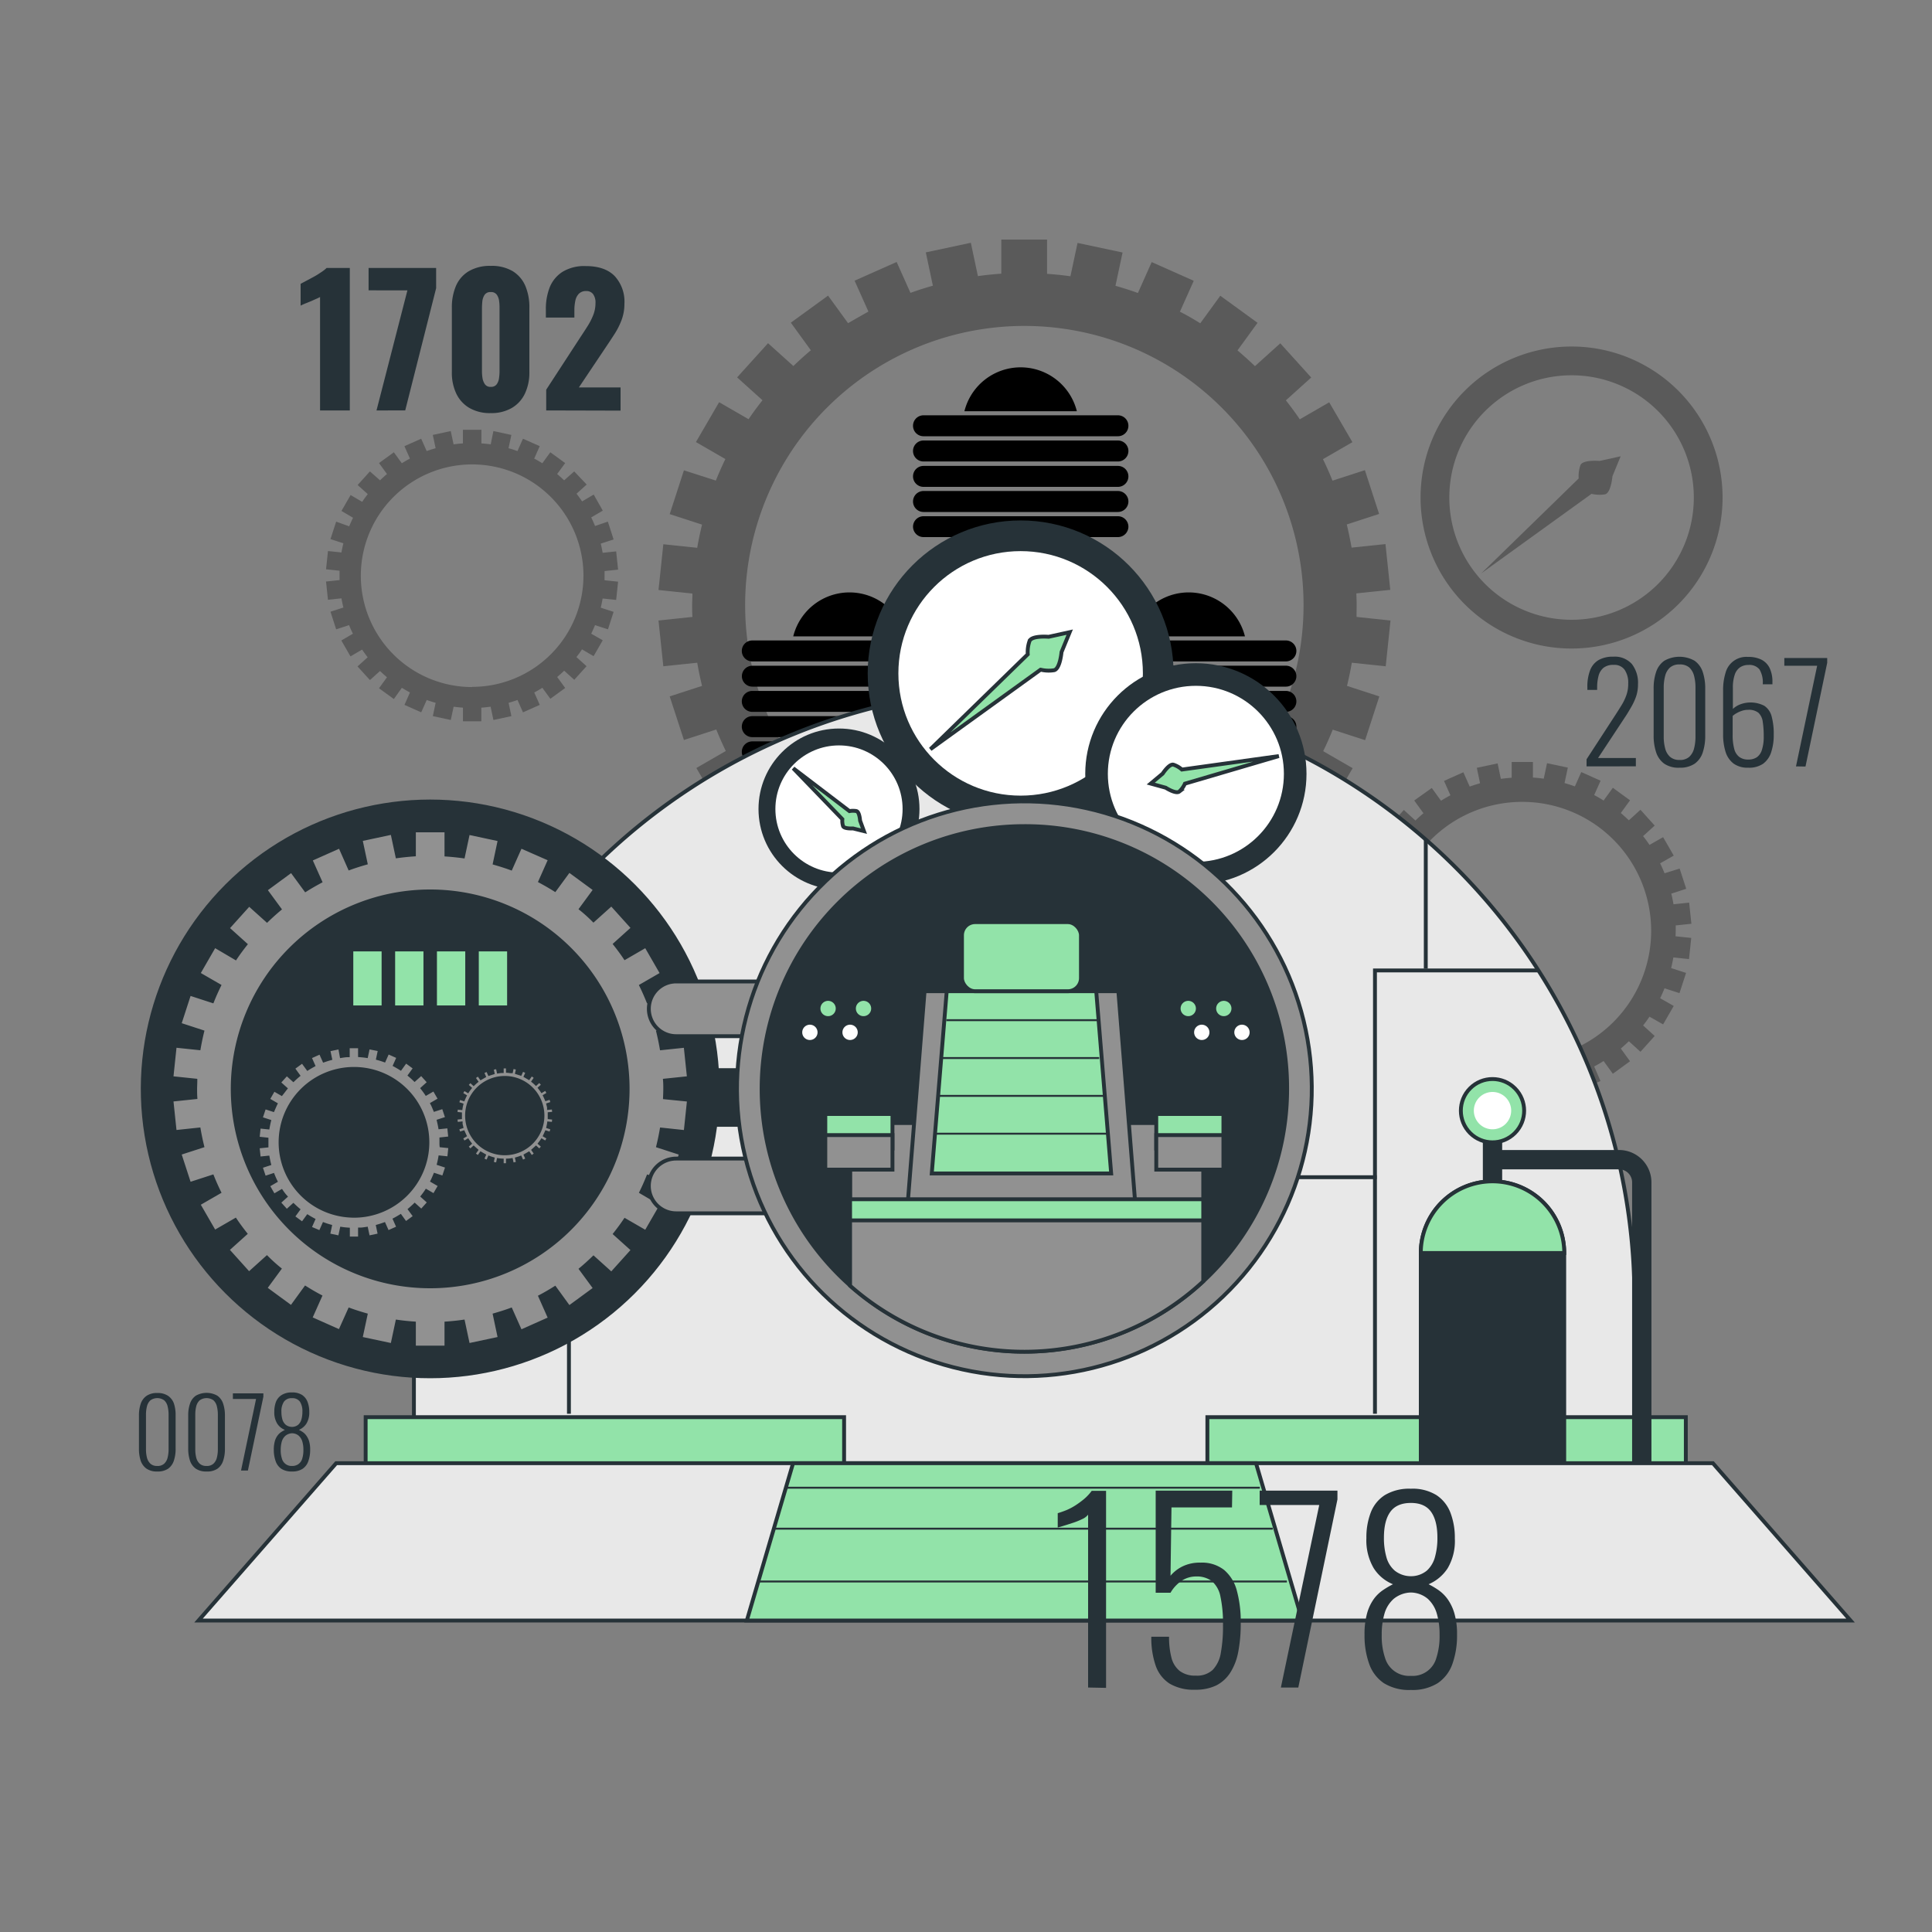 <svg xmlns="http://www.w3.org/2000/svg" viewBox="0 0 500 500"><rect x="0" y="0" width="500" height="500" fill="#808080" stroke="none"/><g id="freepik--Gears--inject-18"><path d="M351.1,156.62c0-1-.05-2-.08-3.05l8.78-.92-1.24-11.84-8.77.92c-.36-2-.76-4-1.25-6l8.37-2.72-3.68-11.33-8.38,2.72q-1.14-2.84-2.47-5.57l7.62-4.4-6-10.31-7.62,4.4c-1.13-1.69-2.35-3.32-3.6-4.91l6.56-5.91-8-8.85-6.56,5.91c-1.46-1.41-3-2.78-4.52-4.08l5.19-7.14-9.64-7-5.18,7.13c-1.72-1.07-3.47-2.1-5.27-3l3.58-8-10.88-4.84-3.57,8c-1.9-.7-3.85-1.3-5.81-1.86l1.84-8.62-11.65-2.48-1.84,8.63q-3-.42-6.05-.63V62H259.14v8.83q-3.06.21-6.06.63l-1.83-8.63L239.6,65.32l1.83,8.62c-2,.56-3.9,1.16-5.8,1.86l-3.58-8-10.88,4.84,3.58,8c-1.79,1-3.55,2-5.27,3l-5.18-7.13-9.63,7,5.18,7.14c-1.56,1.3-3.06,2.67-4.52,4.08l-6.56-5.91-8,8.85,6.56,5.91c-1.25,1.59-2.46,3.22-3.6,4.91l-7.62-4.4-6,10.31,7.62,4.4c-.89,1.82-1.7,3.68-2.47,5.57L177,121.72l-3.68,11.33,8.37,2.72c-.49,2-.9,3.95-1.25,6l-8.77-.92-1.25,11.84,8.78.92c0,1-.07,2-.07,3.05s0,2,.07,3l-8.78.93,1.25,11.84,8.77-.92c.35,2,.76,4,1.25,6l-8.37,2.72L177,191.51l8.37-2.72c.77,1.89,1.58,3.75,2.47,5.57l-7.62,4.4,6,10.32,7.62-4.4c1.14,1.68,2.35,3.31,3.6,4.91l-6.56,5.91,8,8.85,6.56-5.91c1.46,1.41,3,2.77,4.52,4.08l-5.18,7.13,9.63,7,5.18-7.13q2.58,1.62,5.27,3.06l-3.58,8,10.88,4.85,3.58-8c1.9.69,3.84,1.3,5.8,1.86l-1.83,8.62,11.65,2.47,1.83-8.62c2,.28,4,.48,6.06.62v8.83h11.91v-8.83c2-.14,4.06-.34,6.05-.62l1.84,8.62,11.65-2.47-1.84-8.62c2-.56,3.91-1.17,5.81-1.86l3.57,8L309,240.62l-3.58-8c1.8-1,3.55-2,5.27-3.06l5.18,7.13,9.64-7-5.19-7.13c1.56-1.31,3.06-2.67,4.52-4.08l6.56,5.91,8-8.85-6.56-5.91c1.25-1.6,2.47-3.23,3.6-4.91l7.62,4.4,6-10.32-7.62-4.4q1.33-2.73,2.47-5.57l8.38,2.72,3.68-11.32-8.37-2.72c.49-2,.89-3.95,1.25-6l8.77.92,1.24-11.84-8.78-.93C351.05,158.65,351.1,157.64,351.1,156.62Zm-86,72.25a72.26,72.26,0,1,1,72.26-72.25A72.25,72.25,0,0,1,265.09,228.87Z" style="opacity:0.3"></path><path d="M433.67,240.9c0-.47,0-.93,0-1.4l4.06-.43-.58-5.47-4.05.43q-.24-1.4-.57-2.76l3.86-1.25-1.7-5.23L430.78,226c-.35-.87-.73-1.73-1.14-2.57l3.52-2-2.75-4.77-3.52,2c-.52-.78-1.08-1.54-1.66-2.27l3-2.73-3.68-4.09-3,2.73c-.68-.65-1.37-1.28-2.09-1.89l2.39-3.29-4.45-3.24-2.39,3.3c-.79-.5-1.61-1-2.44-1.41l1.66-3.72-5-2.24-1.65,3.71c-.88-.32-1.77-.6-2.68-.86l.85-4-5.38-1.14-.85,4c-.92-.13-1.86-.22-2.8-.29V197.2h-5.5v4.08c-.94.07-1.87.16-2.8.29l-.84-4-5.38,1.14.84,4c-.9.26-1.8.54-2.68.86l-1.65-3.71-5,2.24,1.66,3.72c-.83.44-1.64.91-2.44,1.41l-2.39-3.3L366,207.17l2.39,3.29c-.71.61-1.41,1.24-2.08,1.89l-3-2.73-3.68,4.09,3,2.73c-.58.73-1.14,1.49-1.67,2.27l-3.52-2-2.75,4.77,3.52,2c-.41.84-.79,1.7-1.14,2.57l-3.87-1.25-1.7,5.23,3.87,1.25c-.23.91-.42,1.83-.58,2.76l-4.05-.43-.58,5.47,4.06.43c0,.47,0,.93,0,1.4s0,.94,0,1.41l-4.06.43.58,5.47,4.05-.43c.16.93.35,1.85.58,2.76l-3.87,1.25,1.7,5.23,3.87-1.25c.35.87.73,1.73,1.14,2.57l-3.52,2,2.75,4.77,3.52-2c.53.78,1.09,1.54,1.67,2.27l-3,2.73,3.68,4.09,3-2.73c.67.65,1.37,1.28,2.08,1.89L366,274.64l4.45,3.24,2.39-3.3c.8.5,1.61,1,2.44,1.41l-1.66,3.72,5,2.24,1.65-3.71c.88.32,1.78.6,2.68.86l-.84,4,5.38,1.14.84-4c.93.13,1.86.22,2.8.29v4.08h5.5v-4.08c.94-.07,1.88-.16,2.8-.29l.85,4,5.38-1.14-.85-4c.91-.26,1.8-.54,2.68-.86L409.2,282l5-2.24L412.57,276c.83-.44,1.65-.91,2.44-1.41l2.39,3.3,4.45-3.24-2.39-3.29c.72-.61,1.41-1.24,2.09-1.89l3,2.73,3.68-4.09-3-2.73c.58-.73,1.14-1.49,1.66-2.27l3.52,2,2.75-4.77-3.52-2c.41-.84.79-1.7,1.14-2.57l3.87,1.25,1.7-5.23-3.86-1.25q.33-1.36.57-2.76l4.05.43.58-5.47-4.06-.43C433.65,241.84,433.67,241.38,433.67,240.9Zm-39.73,33.38a33.38,33.38,0,1,1,33.38-33.38A33.38,33.38,0,0,1,393.94,274.28Z" style="opacity:0.3"></path><path d="M156.46,149c0-.4,0-.81,0-1.21l3.5-.37-.5-4.72-3.5.37c-.14-.8-.3-1.6-.49-2.38l3.33-1.08L157.31,135,154,136.13c-.31-.75-.63-1.5-1-2.22l3-1.76L153.65,128l-3,1.76c-.46-.67-.94-1.32-1.44-2l2.62-2.36L148.61,122,146,124.31c-.59-.56-1.19-1.11-1.81-1.63l2.07-2.84-3.84-2.79-2.07,2.84c-.68-.43-1.38-.83-2.1-1.21l1.43-3.21-4.34-1.93-1.42,3.2c-.76-.28-1.53-.52-2.31-.74l.73-3.44-4.65-1L127,115c-.79-.11-1.6-.19-2.41-.25v-3.52H119.8v3.52c-.81.06-1.62.14-2.41.25l-.74-3.44-4.64,1,.73,3.44c-.78.22-1.55.46-2.31.74l-1.43-3.2-4.33,1.93,1.42,3.21c-.71.38-1.41.78-2.1,1.21l-2.06-2.84-3.84,2.79,2.06,2.84c-.62.52-1.22,1.07-1.8,1.63L95.74,122l-3.18,3.52,2.62,2.36c-.5.64-1,1.29-1.44,2l-3-1.76-2.37,4.11,3,1.76c-.35.72-.68,1.47-1,2.22L87,135l-1.47,4.52,3.34,1.08c-.19.78-.36,1.58-.5,2.38l-3.49-.37-.5,4.72,3.5.37c0,.4,0,.81,0,1.21s0,.81,0,1.22l-3.5.37.5,4.72,3.49-.37c.14.8.31,1.6.5,2.38l-3.34,1.08L87,162.87l3.34-1.09c.3.75.63,1.5,1,2.22l-3,1.76,2.37,4.11,3-1.76c.45.67.94,1.32,1.44,2l-2.62,2.36L95.74,176l2.61-2.35c.58.56,1.18,1.1,1.8,1.63l-2.06,2.84,3.84,2.79L104,178c.69.43,1.39.83,2.1,1.21l-1.42,3.21,4.33,1.93,1.43-3.2c.76.28,1.53.52,2.31.74l-.73,3.44,4.64,1,.74-3.44c.79.11,1.6.19,2.41.25v3.52h4.75v-3.52c.81-.06,1.62-.14,2.41-.25l.73,3.44,4.65-1-.73-3.44c.78-.22,1.55-.46,2.31-.74l1.42,3.2,4.34-1.93-1.43-3.21c.72-.38,1.42-.78,2.1-1.21l2.07,2.84,3.84-2.79-2.07-2.84c.62-.53,1.22-1.07,1.81-1.63l2.61,2.35,3.18-3.52-2.62-2.36c.5-.64,1-1.29,1.44-2l3,1.76,2.37-4.11L153,164c.36-.72.68-1.47,1-2.22l3.34,1.09,1.46-4.52-3.33-1.08c.19-.78.35-1.58.49-2.38l3.5.37.5-4.72-3.5-.37C156.44,149.76,156.46,149.36,156.46,149Zm-34.29,28.81A28.81,28.81,0,1,1,151,149,28.81,28.81,0,0,1,122.17,177.76Z" style="opacity:0.3"></path></g><g id="freepik--Clock--inject-18"><path d="M406.72,89.68a39.08,39.08,0,1,0,39.08,39.08A39.08,39.08,0,0,0,406.72,89.68Zm0,70.72a31.64,31.64,0,1,1,31.64-31.64A31.63,31.63,0,0,1,406.72,160.4Z" style="opacity:0.3"></path><path d="M417.3,123.25l2.12-5.16-5.45,1.2s-4.31-.38-4.94,1.07a8.6,8.6,0,0,0-.47,3.47l-25.2,24.55,28.53-20.58a8.68,8.68,0,0,0,3.5.13C416.93,127.57,417.3,123.25,417.3,123.25Z" style="opacity:0.3"></path></g><g id="freepik--time-machine--inject-18"><path d="M289.29,139H239a2.72,2.72,0,0,1-2.71-2.71h0A2.72,2.72,0,0,1,239,133.6h50.31a2.72,2.72,0,0,1,2.72,2.72h0A2.72,2.72,0,0,1,289.29,139Z"></path><path d="M289.29,132.5H239a2.72,2.72,0,0,1-2.71-2.72h0a2.72,2.72,0,0,1,2.71-2.71h50.31a2.72,2.72,0,0,1,2.72,2.71h0A2.72,2.72,0,0,1,289.29,132.5Z"></path><path d="M289.29,126H239a2.71,2.71,0,0,1-2.71-2.71h0a2.71,2.71,0,0,1,2.71-2.71h50.31a2.71,2.71,0,0,1,2.72,2.71h0A2.71,2.71,0,0,1,289.29,126Z"></path><path d="M289.29,119.43H239a2.71,2.71,0,0,1-2.71-2.71h0A2.71,2.71,0,0,1,239,114h50.31a2.71,2.71,0,0,1,2.72,2.71h0A2.71,2.71,0,0,1,289.29,119.43Z"></path><path d="M289.29,112.9H239a2.71,2.71,0,0,1-2.71-2.71h0a2.71,2.71,0,0,1,2.71-2.71h50.31a2.71,2.71,0,0,1,2.72,2.71h0A2.71,2.71,0,0,1,289.29,112.9Z"></path><path d="M278.69,106.42a15,15,0,0,0-29.1,0Z"></path><path d="M245,197.3H194.69a2.71,2.71,0,0,1-2.71-2.71h0a2.71,2.71,0,0,1,2.71-2.72H245a2.71,2.71,0,0,1,2.71,2.72h0A2.71,2.71,0,0,1,245,197.3Z"></path><path d="M245,190.77H194.69a2.71,2.71,0,0,1-2.71-2.72h0a2.71,2.71,0,0,1,2.71-2.71H245a2.71,2.71,0,0,1,2.71,2.71h0A2.71,2.71,0,0,1,245,190.77Z"></path><path d="M245,184.23H194.69a2.71,2.71,0,0,1-2.71-2.71h0a2.71,2.71,0,0,1,2.71-2.71H245a2.71,2.71,0,0,1,2.71,2.71h0A2.71,2.71,0,0,1,245,184.23Z"></path><path d="M245,177.7H194.69A2.71,2.71,0,0,1,192,175h0a2.71,2.71,0,0,1,2.71-2.71H245a2.71,2.71,0,0,1,2.71,2.71h0A2.71,2.71,0,0,1,245,177.7Z"></path><path d="M245,171.17H194.69a2.71,2.71,0,0,1-2.71-2.71h0a2.71,2.71,0,0,1,2.71-2.71H245a2.71,2.71,0,0,1,2.71,2.71h0A2.71,2.71,0,0,1,245,171.17Z"></path><path d="M234.4,164.69a15,15,0,0,0-29.11,0Z"></path><path d="M332.79,197.3H282.48a2.71,2.71,0,0,1-2.71-2.71h0a2.71,2.71,0,0,1,2.71-2.72h50.31a2.71,2.71,0,0,1,2.71,2.72h0A2.71,2.71,0,0,1,332.79,197.3Z"></path><path d="M332.79,190.77H282.48a2.71,2.71,0,0,1-2.71-2.72h0a2.71,2.71,0,0,1,2.71-2.71h50.31a2.71,2.71,0,0,1,2.71,2.71h0A2.71,2.71,0,0,1,332.79,190.77Z"></path><path d="M332.79,184.23H282.48a2.71,2.71,0,0,1-2.71-2.71h0a2.71,2.71,0,0,1,2.71-2.71h50.31a2.71,2.71,0,0,1,2.71,2.71h0A2.71,2.71,0,0,1,332.79,184.23Z"></path><path d="M332.79,177.7H282.48a2.71,2.71,0,0,1-2.71-2.71h0a2.71,2.71,0,0,1,2.71-2.71h50.31A2.71,2.71,0,0,1,335.5,175h0A2.71,2.71,0,0,1,332.79,177.7Z"></path><path d="M332.79,171.17H282.48a2.71,2.71,0,0,1-2.71-2.71h0a2.71,2.71,0,0,1,2.71-2.71h50.31a2.71,2.71,0,0,1,2.71,2.71h0A2.71,2.71,0,0,1,332.79,171.17Z"></path><path d="M322.19,164.69a15,15,0,0,0-29.11,0Z"></path><path d="M423,384.8V336.19A157.94,157.94,0,0,0,265.06,178.26h0A157.94,157.94,0,0,0,107.12,336.19V384.8Z" style="fill:#e8e8e8;stroke:#263238;stroke-miterlimit:10"></path><polyline points="398.01 251.15 355.84 251.15 355.84 365.88" style="fill:none;stroke:#263238;stroke-miterlimit:10"></polyline><line x1="356.29" y1="304.66" x2="107.12" y2="304.66" style="fill:none;stroke:#263238;stroke-miterlimit:10"></line><line x1="147.24" y1="305.12" x2="147.24" y2="365.88" style="fill:none;stroke:#263238;stroke-miterlimit:10"></line><line x1="368.99" y1="250.69" x2="368.99" y2="217.14" style="fill:none;stroke:#263238;stroke-miterlimit:10"></line><circle cx="264.14" cy="174.27" r="39.08" style="fill:#263238;stroke:#263238;stroke-miterlimit:10"></circle><circle cx="264.14" cy="174.27" r="31.64" style="fill:#fff"></circle><path d="M274.72,168.76l2.12-5.16-5.45,1.2s-4.31-.38-4.94,1.07a8.6,8.6,0,0,0-.47,3.47l-25.2,24.56,28.53-20.59a8.77,8.77,0,0,0,3.5.14C274.35,173.08,274.72,168.76,274.72,168.76Z" style="fill:#92E3A9;stroke:#263238;stroke-miterlimit:10"></path><circle cx="309.49" cy="200.27" r="28.13" style="fill:#263238;stroke:#263238;stroke-miterlimit:10"></circle><circle cx="309.49" cy="200.27" r="22.78" style="fill:#fff"></circle><path d="M300.9,200.21l-3.09,2.58,3.87,1.07s2.62,1.69,3.51,1a6.2,6.2,0,0,0,1.47-2.05l24.3-7.14-25.09,3.49a6.21,6.21,0,0,0-2.18-1.26C302.59,197.6,300.9,200.21,300.9,200.21Z" style="fill:#92E3A9;stroke:#263238;stroke-miterlimit:10"></path><circle cx="217.13" cy="209.37" r="20.33" style="fill:#263238;stroke:#263238;stroke-miterlimit:10"></circle><circle cx="217.13" cy="209.37" r="16.46" style="fill:#fff"></circle><path d="M220.77,214.4l2.82.7-1-2.72s-.14-2.24-.93-2.46a4.47,4.47,0,0,0-1.82,0l-14.56-11.1L218,212a4.62,4.62,0,0,0,.19,1.82C218.52,214.54,220.77,214.4,220.77,214.4Z" style="fill:#92E3A9;stroke:#263238;stroke-miterlimit:10"></path><rect x="94.63" y="366.76" width="123.82" height="13.41" style="fill:#92E3A9;stroke:#263238;stroke-miterlimit:10"></rect><rect x="312.47" y="366.76" width="123.82" height="13.41" style="fill:#92E3A9;stroke:#263238;stroke-miterlimit:10"></rect><line x1="386.26" y1="311.65" x2="386.26" y2="287.44" style="fill:none;stroke:#263238;stroke-miterlimit:10;stroke-width:5px"></line><path d="M387.92,300.12H419a5.88,5.88,0,0,1,5.89,5.89v72.54" style="fill:none;stroke:#263238;stroke-miterlimit:10;stroke-width:5px"></path><circle cx="386.26" cy="287.44" r="8.19" transform="translate(-90.12 357.32) rotate(-45)" style="fill:#92E3A9;stroke:#263238;stroke-miterlimit:10"></circle><path d="M391.09,287.44a4.83,4.83,0,1,0-4.83,4.82A4.83,4.83,0,0,0,391.09,287.44Z" style="fill:#fff"></path><path d="M386.26,305.73h0a18.56,18.56,0,0,1,18.56,18.56v54.08a0,0,0,0,1,0,0H367.7a0,0,0,0,1,0,0V324.3A18.56,18.56,0,0,1,386.26,305.73Z" style="fill:#263238;stroke:#263238;stroke-miterlimit:10"></path><path d="M404.83,324.27a18.57,18.57,0,0,0-18.57-18.54h0a18.56,18.56,0,0,0-18.56,18.54Z" style="fill:#92E3A9;stroke:#263238;stroke-miterlimit:10"></path><polygon points="478.92 419.39 51.38 419.39 87.01 378.67 443.29 378.67 478.92 419.39" style="fill:#e8e8e8;stroke:#263238;stroke-miterlimit:10"></polygon><polygon points="337.02 419.39 193.28 419.39 205.25 378.67 325.05 378.67 337.02 419.39" style="fill:#92E3A9;stroke:#263238;stroke-miterlimit:10"></polygon><line x1="203.56" y1="385.02" x2="326.04" y2="385.02" style="fill:none;stroke:#263238;stroke-miterlimit:10;stroke-width:0.5px"></line><line x1="200.22" y1="395.62" x2="329.38" y2="395.62" style="fill:none;stroke:#263238;stroke-miterlimit:10;stroke-width:0.5px"></line><line x1="196.55" y1="409.29" x2="333.05" y2="409.29" style="fill:none;stroke:#263238;stroke-miterlimit:10;stroke-width:0.5px"></line><circle cx="111.33" cy="281.8" r="74.38" transform="translate(-44.13 21.73) rotate(-9.31)" style="fill:#263238;stroke:#263238;stroke-miterlimit:10"></circle><path d="M172.16,281.8c0-.72,0-1.43-.06-2.15l6.21-.65-.88-8.38-6.2.65c-.25-1.42-.54-2.83-.88-4.21l5.92-1.93-2.61-8-5.92,1.93c-.54-1.34-1.12-2.65-1.75-3.94l5.39-3.11-4.21-7.3-5.39,3.12c-.8-1.2-1.66-2.35-2.55-3.48l4.64-4.18-5.63-6.25-4.64,4.17c-1-1-2.1-2-3.2-2.88l3.67-5-6.82-5-3.66,5c-1.22-.76-2.46-1.48-3.73-2.16l2.53-5.68L134.7,219l-2.53,5.68c-1.34-.49-2.72-.92-4.1-1.32l1.29-6.09-8.23-1.76-1.3,6.1c-1.41-.19-2.84-.34-4.29-.44V214.9h-8.42v6.24c-1.44.1-2.87.25-4.28.44l-1.3-6.1-8.24,1.76,1.3,6.09c-1.39.4-2.76.83-4.1,1.32L88,219l-7.7,3.43,2.54,5.68c-1.27.68-2.52,1.4-3.73,2.16l-3.67-5-6.81,5,3.67,5c-1.1.92-2.17,1.89-3.2,2.88l-4.64-4.17-5.63,6.25,4.64,4.18c-.89,1.13-1.75,2.28-2.55,3.48L55.5,244.7,51.29,252l5.39,3.11c-.63,1.29-1.21,2.6-1.75,3.94L49,257.12l-2.6,8,5.92,1.93c-.34,1.38-.63,2.79-.88,4.21l-6.21-.65L44.35,279l6.21.65c0,.72-.05,1.43-.05,2.15s0,1.44.05,2.16l-6.21.65.88,8.38,6.21-.66c.25,1.43.54,2.83.88,4.22l-5.92,1.92,2.6,8,5.93-1.92c.54,1.34,1.12,2.65,1.75,3.94l-5.39,3.11,4.21,7.29,5.39-3.11c.8,1.19,1.66,2.35,2.55,3.48l-4.64,4.17,5.63,6.26,4.64-4.18c1,1,2.1,2,3.2,2.89l-3.67,5,6.81,5,3.67-5.05c1.21.76,2.46,1.49,3.73,2.16l-2.54,5.69,7.7,3.43L90.5,339c1.34.49,2.71.92,4.1,1.32l-1.3,6.09,8.24,1.75,1.3-6.1c1.41.2,2.84.35,4.28.45v6.24h8.42v-6.24q2.17-.15,4.29-.45l1.3,6.1,8.23-1.75-1.29-6.09c1.38-.4,2.76-.83,4.1-1.32l2.53,5.68,7.69-3.43-2.53-5.69c1.27-.67,2.51-1.4,3.73-2.16l3.66,5.05,6.82-5-3.67-5c1.1-.92,2.16-1.89,3.2-2.89l4.64,4.18,5.63-6.26-4.64-4.17c.89-1.13,1.75-2.29,2.55-3.48l5.39,3.11,4.21-7.29L166,308.5c.63-1.29,1.21-2.6,1.75-3.94l5.92,1.92,2.61-8-5.92-1.92c.34-1.39.63-2.79.88-4.22l6.2.66.88-8.38L172.1,284C172.13,283.24,172.16,282.53,172.16,281.8Zm-60.83,51.1a51.1,51.1,0,1,1,51.1-51.1A51.1,51.1,0,0,1,111.33,332.9Z" style="fill:#919191;stroke:#263238;stroke-miterlimit:10"></path><path d="M114.23,295.63c0-.27,0-.54,0-.8l2.31-.25-.32-3.11-2.31.24c-.09-.53-.2-1-.33-1.57l2.2-.71-1-3-2.21.71c-.2-.49-.41-1-.65-1.46l2-1.16-1.57-2.71-2,1.15c-.29-.44-.61-.87-.94-1.29l1.72-1.55-2.09-2.33-1.73,1.55c-.38-.37-.78-.73-1.19-1.07l1.36-1.88L105,274.57l-1.36,1.88c-.46-.29-.92-.55-1.39-.81l.94-2.11-2.86-1.28-.94,2.11q-.75-.27-1.53-.48l.48-2.27L95.25,271l-.48,2.27c-.53-.08-1.06-.13-1.6-.17v-2.32H90v2.32c-.54,0-1.07.09-1.59.17L88,271l-3.06.65.48,2.27c-.51.14-1,.3-1.53.48l-.94-2.11-2.86,1.28.94,2.11c-.47.26-.93.52-1.38.81l-1.37-1.88-2.53,1.84,1.36,1.88c-.41.34-.8.7-1.19,1.07l-1.72-1.55-2.1,2.33,1.73,1.55c-.33.42-.65.85-1,1.29l-2-1.15-1.56,2.71,2,1.16c-.23.48-.45,1-.65,1.46l-2.2-.71-1,3,2.2.71c-.13.52-.23,1-.33,1.57l-2.3-.24-.33,3.11,2.31.25c0,.26,0,.53,0,.8s0,.53,0,.8l-2.31.24.33,3.12,2.3-.24c.1.53.2,1.05.33,1.56l-2.2.72,1,3,2.2-.72c.2.5.42,1,.65,1.47l-2,1.16,1.56,2.71,2-1.16c.3.45.62.88,1,1.3l-1.73,1.55,2.1,2.33,1.72-1.56c.39.37.78.73,1.19,1.08l-1.36,1.87,2.53,1.85,1.37-1.88c.45.28.91.55,1.38.8l-.94,2.12L82.91,319l.94-2.11c.5.19,1,.34,1.53.49l-.48,2.27,3.06.65.49-2.27c.52.08,1,.13,1.59.17v2.32h3.13V318.2c.54,0,1.07-.09,1.6-.17l.48,2.27,3.06-.65-.48-2.27c.52-.15,1-.3,1.53-.49l.94,2.11,2.86-1.27-.94-2.12c.47-.25.93-.52,1.39-.8l1.36,1.88,2.53-1.85L106.14,313c.41-.35.81-.71,1.19-1.08l1.73,1.56,2.09-2.33-1.72-1.55c.33-.42.65-.85.94-1.3l2,1.16,1.57-2.71-2-1.16c.24-.48.45-1,.65-1.47l2.21.72,1-3-2.2-.72q.19-.76.33-1.56l2.31.24.32-3.12-2.31-.24C114.22,296.16,114.23,295.9,114.23,295.63Zm-22.62,19a19,19,0,1,1,19-19A19,19,0,0,1,91.61,314.64Z" style="fill:#919191;stroke:#263238;stroke-miterlimit:10"></path><path d="M142.25,288.72c0-.13,0-.27,0-.41l1.19-.12-.17-1.6-1.19.12c0-.27-.1-.54-.16-.8l1.13-.37-.5-1.53-1.13.37c-.11-.26-.22-.51-.34-.75l1-.6-.8-1.39-1,.6c-.15-.23-.32-.45-.49-.67l.89-.8-1.08-1.19-.88.8c-.2-.19-.4-.38-.61-.55l.7-1-1.3-.94-.7,1-.71-.41.48-1.09-1.47-.65-.48,1.08-.79-.25.25-1.16-1.57-.34-.25,1.17c-.27,0-.54-.07-.82-.09V276h-1.6v1.19c-.28,0-.55.05-.82.09l-.25-1.17-1.57.34.25,1.16-.79.25-.48-1.08-1.47.65.48,1.09-.71.41-.7-1-1.3.94.7,1c-.21.17-.41.36-.61.55l-.88-.8-1.08,1.19.89.8c-.17.22-.34.44-.49.67l-1-.6-.8,1.39,1,.6c-.12.24-.23.49-.34.75l-1.13-.37-.5,1.53,1.13.37c-.06.26-.12.53-.16.8l-1.19-.12-.17,1.6,1.19.12c0,.14,0,.28,0,.41s0,.28,0,.41l-1.19.13.17,1.6,1.19-.13c0,.28.1.54.16.81l-1.13.37.5,1.52,1.13-.36c.11.25.22.5.34.75l-1,.59.8,1.4,1-.6c.15.23.32.45.49.67l-.89.79,1.08,1.2.88-.8.61.55-.7,1,1.3.95.7-1,.71.41-.48,1.08,1.47.66.48-1.09c.26.1.52.18.79.26l-.25,1.16,1.57.33.25-1.16a7.34,7.34,0,0,0,.82.08v1.2h1.6v-1.2a7.34,7.34,0,0,0,.82-.08l.25,1.16,1.57-.33-.25-1.16c.27-.08.53-.16.79-.26l.48,1.09,1.47-.66-.48-1.08.71-.41.7,1,1.3-.95-.7-1,.61-.55.88.8,1.08-1.2-.89-.79c.17-.22.34-.44.49-.67l1,.6.8-1.4-1-.59c.12-.25.23-.5.34-.75l1.13.36.5-1.52-1.13-.37c.06-.27.12-.53.16-.81l1.19.13.17-1.6-1.19-.13C142.25,289,142.25,288.86,142.25,288.72Zm-11.61,9.76a9.76,9.76,0,1,1,9.75-9.76A9.75,9.75,0,0,1,130.64,298.48Z" style="fill:#919191;stroke:#263238;stroke-miterlimit:10"></path><rect x="183.71" y="276.95" width="9.54" height="14.16" style="fill:#263238;stroke:#263238;stroke-miterlimit:10"></rect><path d="M175,254h23.76a0,0,0,0,1,0,0v14.16a0,0,0,0,1,0,0H175a7.08,7.08,0,0,1-7.08-7.08v0A7.08,7.08,0,0,1,175,254Z" style="fill:#919191;stroke:#263238;stroke-miterlimit:10"></path><path d="M198.74,314H175a7.08,7.08,0,0,1-7.08-7.08h0a7.08,7.08,0,0,1,7.08-7.08h23.76Z" style="fill:#919191;stroke:#263238;stroke-miterlimit:10"></path><circle cx="265.1" cy="281.8" r="74.38" transform="translate(-59.3 70.95) rotate(-13.73)" style="fill:#919191;stroke:#263238;stroke-miterlimit:10"></circle><path d="M333.11,281.8a68,68,0,1,1-68-68A67.8,67.8,0,0,1,333.11,281.8Z" style="fill:#263238;stroke:#263238;stroke-miterlimit:10"></path><rect x="90.93" y="245.72" width="8.33" height="14.99" style="fill:#92E3A9;stroke:#263238;stroke-miterlimit:10"></rect><rect x="101.76" y="245.72" width="8.33" height="14.99" style="fill:#92E3A9;stroke:#263238;stroke-miterlimit:10"></rect><rect x="112.58" y="245.72" width="8.33" height="14.99" style="fill:#92E3A9;stroke:#263238;stroke-miterlimit:10"></rect><rect x="123.41" y="245.72" width="8.33" height="14.99" style="fill:#92E3A9;stroke:#263238;stroke-miterlimit:10"></rect><path d="M310,261a2.48,2.48,0,1,0-2.48,2.48A2.48,2.48,0,0,0,310,261Z" style="fill:#92E3A9;stroke:#263238;stroke-miterlimit:10"></path><path d="M313.5,267.17a2.48,2.48,0,1,0-2.47,2.48A2.47,2.47,0,0,0,313.5,267.17Z" style="fill:#fff;stroke:#263238;stroke-miterlimit:10"></path><path d="M323.9,267.17a2.48,2.48,0,1,0-2.48,2.48A2.47,2.47,0,0,0,323.9,267.17Z" style="fill:#fff;stroke:#263238;stroke-miterlimit:10"></path><path d="M319.2,261a2.48,2.48,0,1,0-2.48,2.48A2.48,2.48,0,0,0,319.2,261Z" style="fill:#92E3A9;stroke:#263238;stroke-miterlimit:10"></path><path d="M221,261a2.48,2.48,0,1,1,2.47,2.48A2.47,2.47,0,0,1,221,261Z" style="fill:#92E3A9;stroke:#263238;stroke-miterlimit:10"></path><path d="M217.52,267.17a2.48,2.48,0,1,1,2.48,2.48A2.47,2.47,0,0,1,217.52,267.17Z" style="fill:#fff;stroke:#263238;stroke-miterlimit:10"></path><path d="M207.12,267.17a2.48,2.48,0,1,1,2.48,2.48A2.47,2.47,0,0,1,207.12,267.17Z" style="fill:#fff;stroke:#263238;stroke-miterlimit:10"></path><path d="M211.83,261a2.48,2.48,0,1,1,2.47,2.48A2.47,2.47,0,0,1,211.83,261Z" style="fill:#92E3A9;stroke:#263238;stroke-miterlimit:10"></path><rect x="220.04" y="290.64" width="91.36" height="30.93" style="fill:#919191;stroke:#263238;stroke-miterlimit:10"></rect><polygon points="294.45 319.58 234.27 319.58 239.28 256.52 289.43 256.52 294.45 319.58" style="fill:#919191;stroke:#263238;stroke-miterlimit:10"></polygon><polygon points="287.57 303.69 241.14 303.69 245.01 256.52 283.7 256.52 287.57 303.69" style="fill:#92E3A9;stroke:#263238;stroke-miterlimit:10"></polygon><line x1="244.9" y1="264.02" x2="284.47" y2="264.02" style="fill:none;stroke:#263238;stroke-miterlimit:10;stroke-width:0.5px"></line><line x1="243.31" y1="273.82" x2="284.47" y2="273.82" style="fill:none;stroke:#263238;stroke-miterlimit:10;stroke-width:0.5px"></line><line x1="242.52" y1="283.61" x2="285.93" y2="283.61" style="fill:none;stroke:#263238;stroke-miterlimit:10;stroke-width:0.5px"></line><line x1="241.73" y1="293.4" x2="286.86" y2="293.4" style="fill:none;stroke:#263238;stroke-miterlimit:10;stroke-width:0.5px"></line><rect x="248.96" y="238.65" width="30.79" height="17.88" rx="3.4" style="fill:#92E3A9;stroke:#263238;stroke-miterlimit:10"></rect><path d="M311.4,310.37v15.78A68,68,0,0,1,220,327.28V310.37Z" style="fill:#92E3A9;stroke:#263238;stroke-miterlimit:10"></path><path d="M311.4,315.83v15.78A68,68,0,0,1,220,332.74V315.83Z" style="fill:#919191;stroke:#263238;stroke-miterlimit:10"></path><rect x="213.59" y="288.3" width="17.38" height="8.94" style="fill:#92E3A9;stroke:#263238;stroke-miterlimit:10"></rect><rect x="213.59" y="293.76" width="17.38" height="8.94" style="fill:#919191;stroke:#263238;stroke-miterlimit:10"></rect><rect x="299.24" y="288.3" width="17.38" height="8.94" style="fill:#92E3A9;stroke:#263238;stroke-miterlimit:10"></rect><rect x="299.24" y="293.76" width="17.38" height="8.94" style="fill:#919191;stroke:#263238;stroke-miterlimit:10"></rect></g><g id="freepik--Texts--inject-18"><path d="M82.83,106.22V76.87a12.36,12.36,0,0,1-1.14.54L80.35,78,79,78.55c-.44.18-.84.36-1.2.55V73.45l1.41-.75c.61-.32,1.26-.67,2-1.07s1.35-.8,1.95-1.21a8.86,8.86,0,0,0,1.37-1.07h6v36.87Z" style="fill:#263238"></path><path d="M97.44,106.22l8-31.08H95.39V69.35h17.48v5.24l-8,31.63Z" style="fill:#263238"></path><path d="M127,106.91a10.54,10.54,0,0,1-5.55-1.35,8.53,8.53,0,0,1-3.37-3.71,12.51,12.51,0,0,1-1.14-5.5V79.64A14.09,14.09,0,0,1,118,74a8.2,8.2,0,0,1,3.3-3.8A10.77,10.77,0,0,1,127,68.81a10.63,10.63,0,0,1,5.67,1.36,8.33,8.33,0,0,1,3.28,3.8A14.09,14.09,0,0,1,137,79.64V96.35a12.57,12.57,0,0,1-1.14,5.48,8.52,8.52,0,0,1-3.37,3.73A10.47,10.47,0,0,1,127,106.91Zm0-6.79a1.75,1.75,0,0,0,1.57-.7,3.59,3.59,0,0,0,.59-1.64,12.88,12.88,0,0,0,.12-1.62V79.82c0-.51,0-1.1-.09-1.75a3.82,3.82,0,0,0-.57-1.73,1.77,1.77,0,0,0-1.62-.75,1.75,1.75,0,0,0-1.61.75,3.82,3.82,0,0,0-.57,1.73c-.06.65-.09,1.24-.09,1.75V96.16a11.39,11.39,0,0,0,.13,1.62,3.87,3.87,0,0,0,.62,1.64A1.7,1.7,0,0,0,127,100.12Z" style="fill:#263238"></path><path d="M141.36,106.22v-5.37l8.83-13.56q1-1.5,1.89-2.91a16.88,16.88,0,0,0,1.46-2.87,8.3,8.3,0,0,0,.57-3.05,3.66,3.66,0,0,0-.64-2.37,2.13,2.13,0,0,0-1.73-.77,2.61,2.61,0,0,0-1.91.68,3.59,3.59,0,0,0-.93,1.82,11.73,11.73,0,0,0-.25,2.55v1.82h-7.38v-2a15.41,15.41,0,0,1,1-5.85,8.59,8.59,0,0,1,3.32-4,10.86,10.86,0,0,1,6-1.48c3.3,0,5.8.86,7.48,2.58a9.75,9.75,0,0,1,2.53,7.16,11.94,11.94,0,0,1-.71,4.15,19.22,19.22,0,0,1-1.86,3.71c-.78,1.2-1.6,2.45-2.48,3.75l-6.74,10.06h10.79v6Z" style="fill:#263238"></path><path d="M410.6,198.34V196.5l7.56-11.62c.55-.85,1.07-1.68,1.56-2.48a13.42,13.42,0,0,0,1.19-2.51,8.67,8.67,0,0,0,.47-3,5.93,5.93,0,0,0-.92-3.54,3.22,3.22,0,0,0-2.82-1.28,4.07,4.07,0,0,0-2.66.76,4,4,0,0,0-1.28,2.1,11.53,11.53,0,0,0-.36,3v.62h-2.53v-.69a11.88,11.88,0,0,1,.69-4.35,5.24,5.24,0,0,1,2.17-2.66,7.33,7.33,0,0,1,3.86-.9,5.91,5.91,0,0,1,4.79,1.89,7.91,7.91,0,0,1,1.59,5.25,9.74,9.74,0,0,1-.48,3.13,15.53,15.53,0,0,1-1.25,2.72c-.51.87-1,1.74-1.6,2.62l-7,10.61h9.78v2.15Z" style="fill:#263238"></path><path d="M434.66,198.68a6.5,6.5,0,0,1-4-1.07,5.89,5.89,0,0,1-2.08-3,13.35,13.35,0,0,1-.62-4.26V178.19a13,13,0,0,1,.64-4.28,5.72,5.72,0,0,1,2.11-2.9,7.95,7.95,0,0,1,7.86,0,5.76,5.76,0,0,1,2.1,2.9,13.24,13.24,0,0,1,.64,4.28V190.4a13.47,13.47,0,0,1-.63,4.3,5.74,5.74,0,0,1-2.08,2.93A6.7,6.7,0,0,1,434.66,198.68Zm0-2a3.6,3.6,0,0,0,2.52-.81,4.46,4.46,0,0,0,1.25-2.19,12,12,0,0,0,.36-3.07V178a12,12,0,0,0-.36-3.07,4.48,4.48,0,0,0-1.23-2.17,3.65,3.65,0,0,0-2.54-.8,3.56,3.56,0,0,0-2.47.8,4.28,4.28,0,0,0-1.25,2.17,11.58,11.58,0,0,0-.37,3.07V190.6a11.58,11.58,0,0,0,.37,3.07,4.33,4.33,0,0,0,1.26,2.19A3.54,3.54,0,0,0,434.66,196.67Z" style="fill:#263238"></path><path d="M452.42,198.68a6.17,6.17,0,0,1-3.75-1.05,6.1,6.1,0,0,1-2.08-3,14.93,14.93,0,0,1-.65-4.71v-11.2a14.88,14.88,0,0,1,.62-4.56,5.56,5.56,0,0,1,5.83-4.15,7.44,7.44,0,0,1,3.5.73,4.8,4.8,0,0,1,2.1,2.17,8.11,8.11,0,0,1,.71,3.59s0,.14,0,.29a2.12,2.12,0,0,1,0,.3H456.2a6.58,6.58,0,0,0-.85-3.85,3.36,3.36,0,0,0-2.89-1.15,3.83,3.83,0,0,0-2.07.57,3.72,3.72,0,0,0-1.42,1.89,10.21,10.21,0,0,0-.5,3.58v5.34a5.77,5.77,0,0,1,1.82-1.15,7.68,7.68,0,0,1,6.33.35,4.72,4.72,0,0,1,1.87,2.7,17,17,0,0,1,.55,4.79,14,14,0,0,1-.66,4.51,5.92,5.92,0,0,1-2.11,3A6.43,6.43,0,0,1,452.42,198.68Zm0-2.11a3.9,3.9,0,0,0,2.27-.61A3.64,3.64,0,0,0,456,194a10.86,10.86,0,0,0,.45-3.44,23.69,23.69,0,0,0-.26-3.81,3.9,3.9,0,0,0-1.11-2.29,4,4,0,0,0-2.69-.76,5,5,0,0,0-1.59.26,7.39,7.39,0,0,0-1.39.62,5,5,0,0,0-1,.71v4.86a13.66,13.66,0,0,0,.41,3.67,3.77,3.77,0,0,0,1.3,2.07A3.71,3.71,0,0,0,452.42,196.57Z" style="fill:#263238"></path><path d="M464.8,198.34l5.48-26.05h-8.5v-2h11.1v1.25l-5.62,26.84Z" style="fill:#263238"></path><path d="M40.69,380.82a4.64,4.64,0,0,1-2.81-.76A4.19,4.19,0,0,1,36.4,378a9.76,9.76,0,0,1-.44-3v-8.69a9.4,9.4,0,0,1,.45-3,4.09,4.09,0,0,1,1.51-2.06,4.66,4.66,0,0,1,2.77-.74,4.72,4.72,0,0,1,2.82.74A4.11,4.11,0,0,1,45,363.2a9.4,9.4,0,0,1,.45,3v8.69A9.47,9.47,0,0,1,45,378a4.12,4.12,0,0,1-1.48,2.09A4.76,4.76,0,0,1,40.69,380.82Zm0-1.43a2.52,2.52,0,0,0,1.79-.58,3.13,3.13,0,0,0,.89-1.55,8.65,8.65,0,0,0,.26-2.19v-8.95a8.57,8.57,0,0,0-.26-2.18,3,3,0,0,0-.88-1.54,3.06,3.06,0,0,0-3.56,0,3.09,3.09,0,0,0-.89,1.54,8.57,8.57,0,0,0-.26,2.18v8.95a8.65,8.65,0,0,0,.26,2.19,3.22,3.22,0,0,0,.9,1.55A2.5,2.5,0,0,0,40.69,379.39Z" style="fill:#263238"></path><path d="M53.45,380.82a4.65,4.65,0,0,1-2.82-.76,4.19,4.19,0,0,1-1.48-2.1,9.76,9.76,0,0,1-.44-3v-8.69a9.12,9.12,0,0,1,.46-3,4,4,0,0,1,1.5-2.06,5.65,5.65,0,0,1,5.59,0,4.06,4.06,0,0,1,1.49,2.06,9.39,9.39,0,0,1,.46,3v8.69a9.46,9.46,0,0,1-.45,3.05,4.06,4.06,0,0,1-1.48,2.09A4.73,4.73,0,0,1,53.45,380.82Zm0-1.43a2.51,2.51,0,0,0,1.78-.58,3.13,3.13,0,0,0,.89-1.55,8.65,8.65,0,0,0,.26-2.19v-8.95a8.57,8.57,0,0,0-.26-2.18,3.06,3.06,0,0,0-.87-1.54,3.08,3.08,0,0,0-3.57,0,3.09,3.09,0,0,0-.89,1.54,8.59,8.59,0,0,0-.25,2.18v8.95a8.67,8.67,0,0,0,.25,2.19,3.22,3.22,0,0,0,.9,1.55A2.53,2.53,0,0,0,53.45,379.39Z" style="fill:#263238"></path><path d="M62.38,380.57l3.89-18.52h-6V360.6h7.89v.88l-4,19.09Z" style="fill:#263238"></path><path d="M75.57,380.82a4.85,4.85,0,0,1-2.75-.69,3.91,3.91,0,0,1-1.49-2,8.57,8.57,0,0,1-.47-2.95,7.88,7.88,0,0,1,.26-2.18,4.38,4.38,0,0,1,.68-1.44,3.86,3.86,0,0,1,.93-.92,11,11,0,0,1,1-.59,4.09,4.09,0,0,1-2-1.64,5.49,5.49,0,0,1-.74-3.05,7.21,7.21,0,0,1,.44-2.59A3.7,3.7,0,0,1,72.94,361a4.81,4.81,0,0,1,2.63-.64,4.63,4.63,0,0,1,2.6.65,3.77,3.77,0,0,1,1.42,1.79,7.07,7.07,0,0,1,.45,2.61,5.47,5.47,0,0,1-.73,3,4.28,4.28,0,0,1-1.94,1.63,9.65,9.65,0,0,1,1,.59,3.65,3.65,0,0,1,.92.92A4.83,4.83,0,0,1,80,373a7.49,7.49,0,0,1,.27,2.18,8.57,8.57,0,0,1-.47,2.95,3.91,3.91,0,0,1-1.49,2A4.82,4.82,0,0,1,75.57,380.82Zm0-1.43a2.71,2.71,0,0,0,1.63-.46,2.65,2.65,0,0,0,1-1.38,7.27,7.27,0,0,0,.32-2.33,7.4,7.4,0,0,0-.28-2.16,3.29,3.29,0,0,0-.92-1.49,2.73,2.73,0,0,0-1.71-.64,2.89,2.89,0,0,0-1.74.64,3.24,3.24,0,0,0-.94,1.49,7.75,7.75,0,0,0-.28,2.16,7,7,0,0,0,.33,2.33,2.57,2.57,0,0,0,2.63,1.84Zm0-10.11a2.57,2.57,0,0,0,1.62-.57,2.9,2.9,0,0,0,.82-1.38,6.93,6.93,0,0,0,.25-1.95,4.5,4.5,0,0,0-.64-2.63,2.35,2.35,0,0,0-2.05-.9,2.39,2.39,0,0,0-2.08.9,4.42,4.42,0,0,0-.66,2.63,6.93,6.93,0,0,0,.25,1.95,2.8,2.8,0,0,0,.85,1.38A2.65,2.65,0,0,0,75.57,369.28Z" style="fill:#263238"></path><path d="M281.6,436.73V392a3.94,3.94,0,0,1-1.51,1.13,18.3,18.3,0,0,1-2.48,1l-2.45.78c-.74.23-1.21.37-1.42.41v-3.71c.59-.17,1.28-.41,2.08-.72a15.51,15.51,0,0,0,2.39-1.23,22.62,22.62,0,0,0,2.33-1.7,12.37,12.37,0,0,0,2-2.14h3.71v51Z" style="fill:#263238"></path><path d="M309.28,437.3a12.19,12.19,0,0,1-6.57-1.57,9,9,0,0,1-3.62-4.66,21.89,21.89,0,0,1-1.13-7.48h4.59a21,21,0,0,0,.6,5.34,6.41,6.41,0,0,0,2.14,3.5,6.56,6.56,0,0,0,4.18,1.22,5.93,5.93,0,0,0,4.4-1.51,8.29,8.29,0,0,0,2.08-4.4,37.64,37.64,0,0,0,.56-7.11,33.24,33.24,0,0,0-.66-7.42,7,7,0,0,0-2.2-4,6.48,6.48,0,0,0-4.12-1.22,6.69,6.69,0,0,0-3.65,1.07,9.34,9.34,0,0,0-2.95,3.14h-3.84V385.78h19.82l-.07,4.34H303.18l-.25,17.68a9.63,9.63,0,0,1,3.05-2.39,10.15,10.15,0,0,1,4.75-1,9.26,9.26,0,0,1,6.07,1.89,10.49,10.49,0,0,1,3.3,5.38,30.54,30.54,0,0,1,1,8.39,38.4,38.4,0,0,1-.63,7.36,15.24,15.24,0,0,1-2.05,5.41,9.32,9.32,0,0,1-3.64,3.34A12.18,12.18,0,0,1,309.28,437.3Z" style="fill:#263238"></path><path d="M331.49,436.73l9.93-47.24H326v-3.71h20.13v2.27L336,436.73Z" style="fill:#263238"></path><path d="M365.14,437.36a12.41,12.41,0,0,1-7-1.76,10,10,0,0,1-3.8-5,21.57,21.57,0,0,1-1.2-7.52,19.92,19.92,0,0,1,.66-5.56,11.77,11.77,0,0,1,1.73-3.68,9.6,9.6,0,0,1,2.4-2.33,23.45,23.45,0,0,1,2.57-1.51,10.6,10.6,0,0,1-5-4.18,14.23,14.23,0,0,1-1.88-7.77,17.93,17.93,0,0,1,1.13-6.61,9.24,9.24,0,0,1,3.68-4.53,12.24,12.24,0,0,1,6.7-1.63,11.69,11.69,0,0,1,6.64,1.67,9.51,9.51,0,0,1,3.61,4.56,18.05,18.05,0,0,1,1.13,6.66,13.85,13.85,0,0,1-1.85,7.68,11,11,0,0,1-4.94,4.15,21.52,21.52,0,0,1,2.55,1.51,10,10,0,0,1,2.36,2.33,12.24,12.24,0,0,1,1.76,3.68,19.1,19.1,0,0,1,.69,5.56,21.82,21.82,0,0,1-1.19,7.52,10,10,0,0,1-3.81,5A12.27,12.27,0,0,1,365.14,437.36Zm0-3.65a6.35,6.35,0,0,0,6.6-4.68,18.28,18.28,0,0,0,.82-5.95,18.9,18.9,0,0,0-.72-5.5,8.29,8.29,0,0,0-2.33-3.81,7,7,0,0,0-4.37-1.63,7.31,7.31,0,0,0-4.44,1.63,8.06,8.06,0,0,0-2.39,3.81,18.9,18.9,0,0,0-.72,5.5,17.68,17.68,0,0,0,.85,5.95,6.51,6.51,0,0,0,6.7,4.68Zm0-25.79a6.44,6.44,0,0,0,4.12-1.44,7.33,7.33,0,0,0,2.11-3.53,18,18,0,0,0,.63-5q0-4.39-1.64-6.69t-5.22-2.3c-2.43,0-4.21.77-5.32,2.3s-1.66,3.76-1.66,6.69a18,18,0,0,0,.63,5,7,7,0,0,0,2.17,3.53A6.69,6.69,0,0,0,365.14,407.92Z" style="fill:#263238"></path></g></svg>
